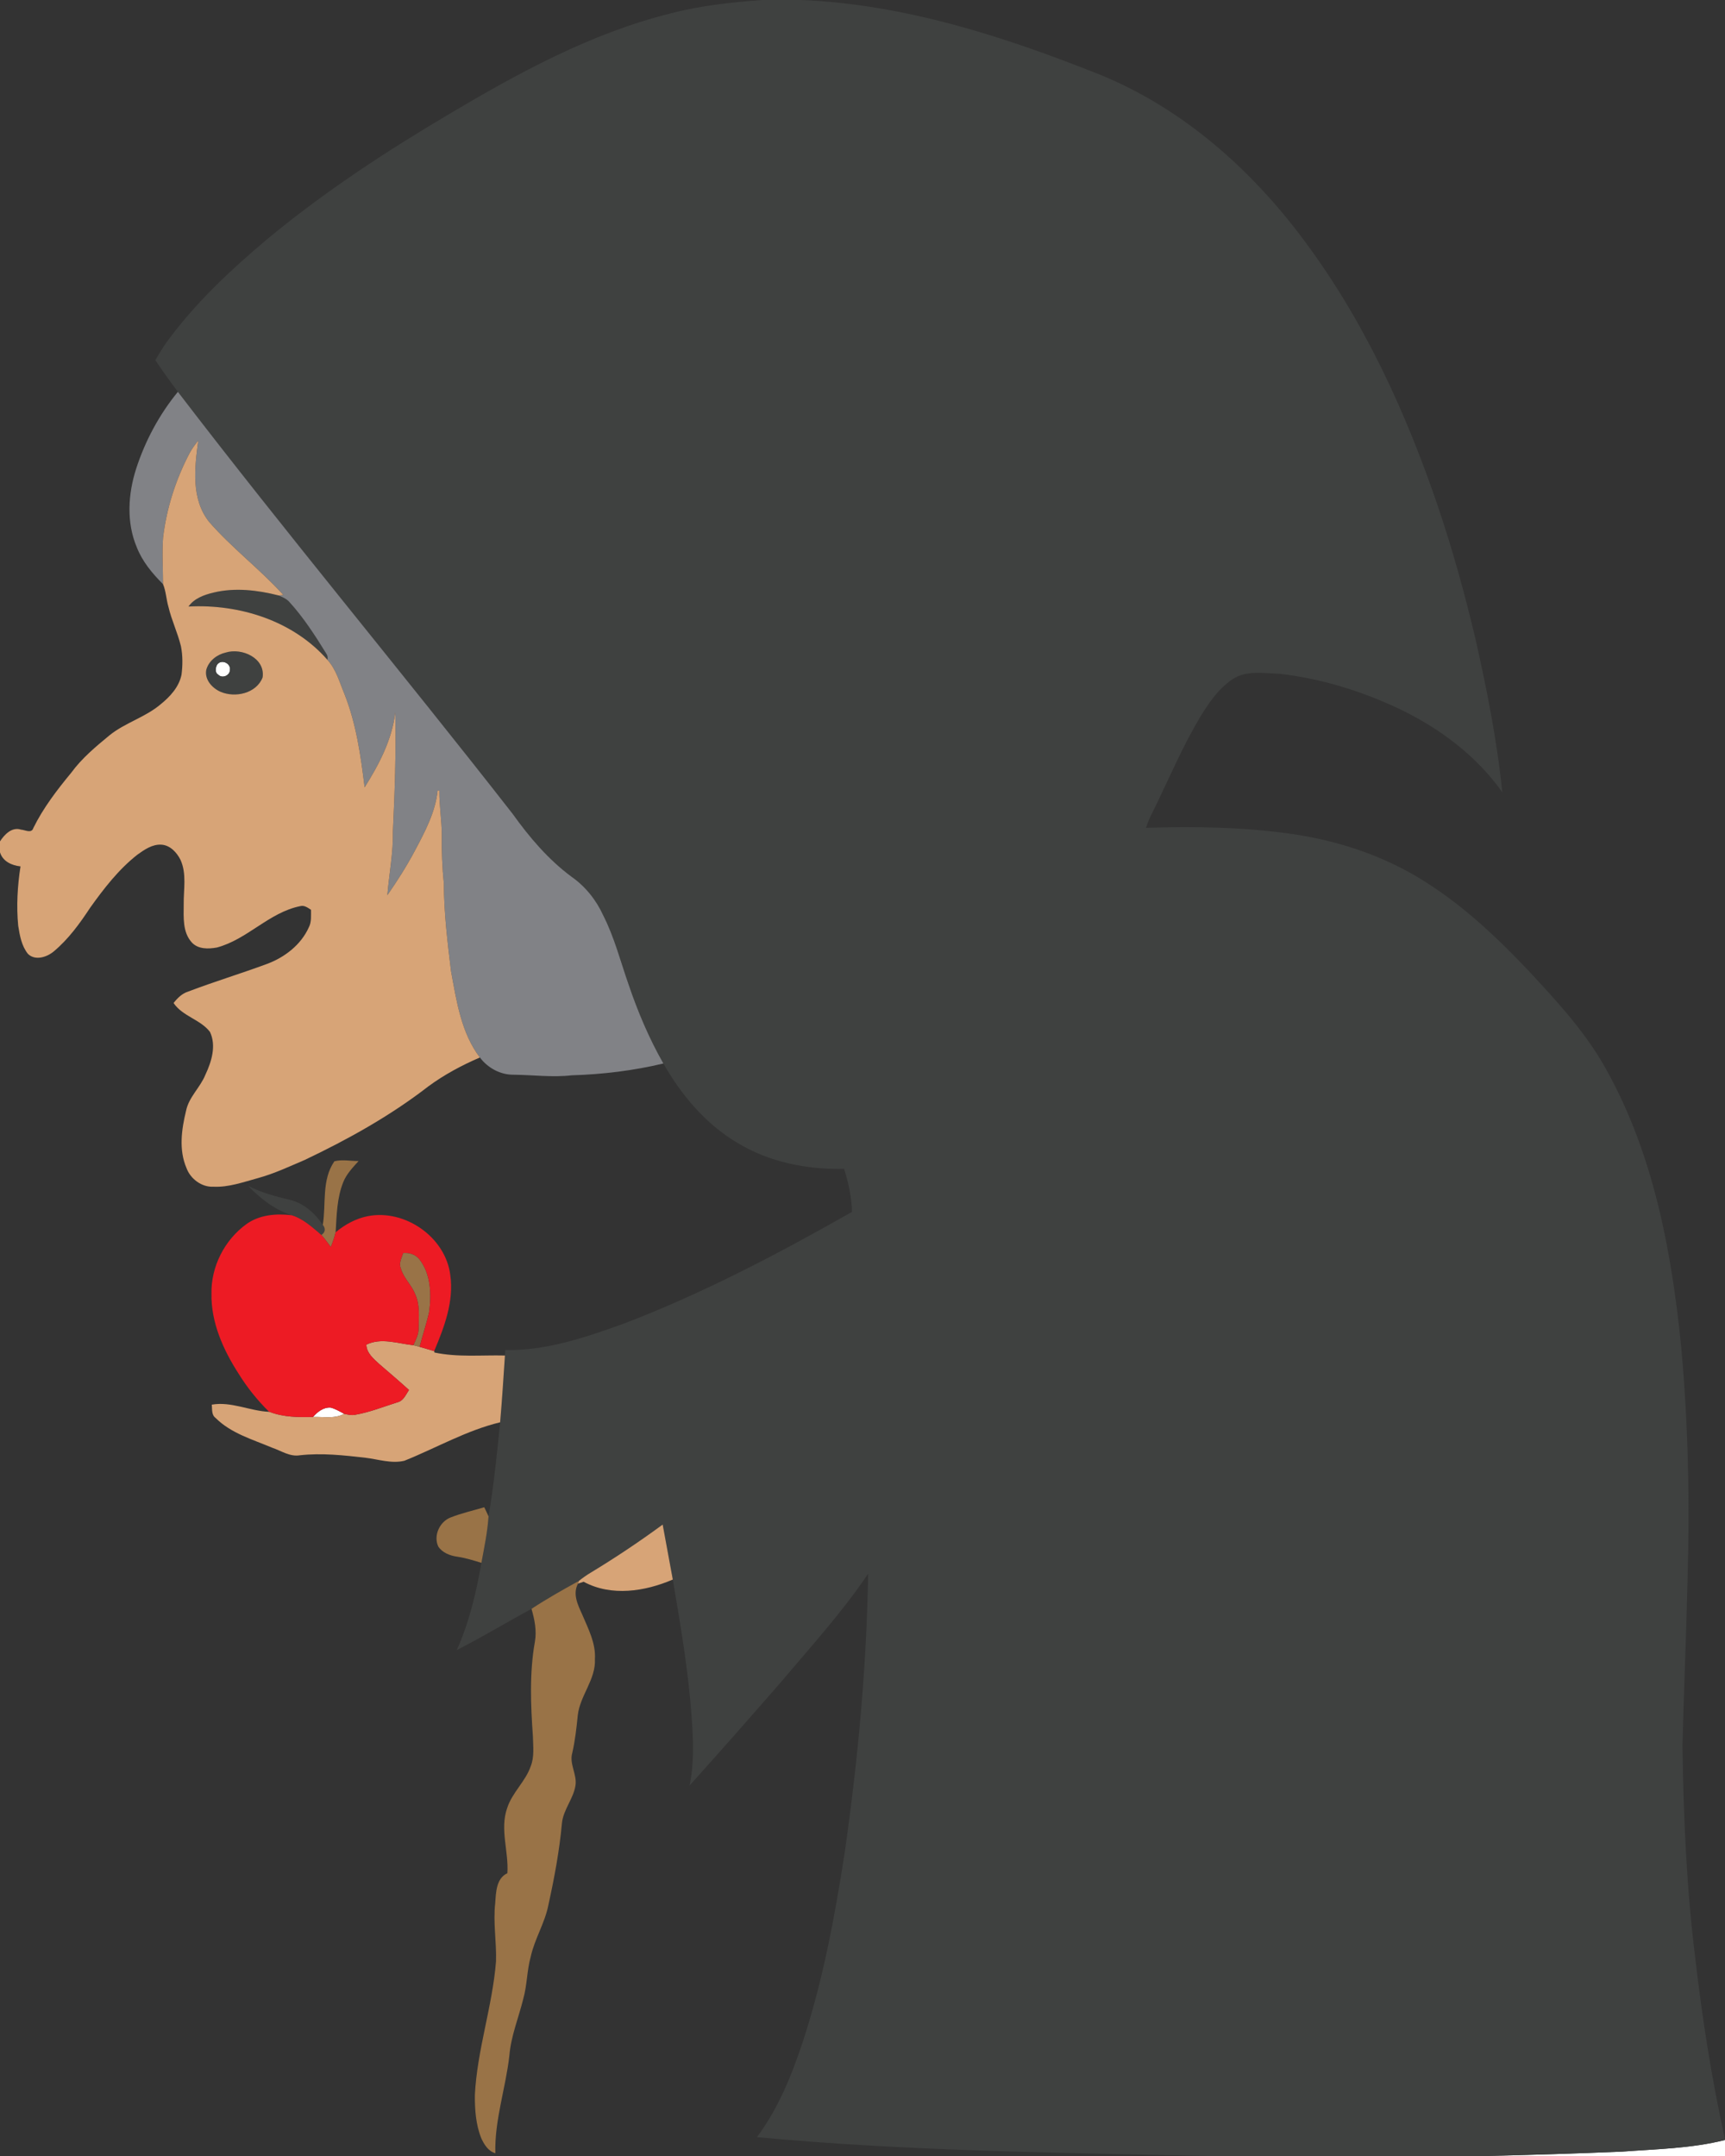 <?xml version="1.0" encoding="UTF-8" ?>
<!DOCTYPE svg PUBLIC "-//W3C//DTD SVG 1.1//EN" "http://www.w3.org/Graphics/SVG/1.1/DTD/svg11.dtd">
<svg width="736pt" height="920pt" viewBox="0 0 736 920" version="1.1" xmlns="http://www.w3.org/2000/svg">
<rect x="0" y="0" width="736" height="920" fill="#333333" stroke="none"/>
<g id="#ffffffff">
<path fill="#ffffff" opacity="1.00" d=" M 92.64 283.61 C 94.44 281.08 98.67 283.05 98.09 286.00 C 98.01 288.32 94.76 289.64 93.15 287.92 C 91.59 287.08 91.93 284.89 92.64 283.61 Z" />
<path fill="#ffffff" opacity="1.00" d=" M 133.55 604.64 C 135.45 602.47 138.00 600.44 141.07 600.65 C 143.13 601.19 144.97 602.31 146.84 603.30 C 142.82 605.55 137.96 604.49 133.55 604.64 Z" />
<path fill="#ffffff" opacity="1.00" d=" M 692.06 918.14 C 706.75 917.03 721.65 916.80 736.00 913.17 L 736.00 920.00 L 633.84 920.00 C 653.26 919.54 672.66 918.95 692.06 918.14 Z" />
</g>
<g id="#3f4140ff">
<path fill="#3f4140" opacity="1.00" d=" M 325.30 0.00 L 341.79 0.00 C 385.88 1.81 428.37 15.56 469.06 31.76 C 504.37 46.09 533.85 72.17 556.38 102.55 C 582.07 136.91 600.10 176.39 613.78 216.88 C 619.90 235.05 625.00 253.54 629.43 272.18 C 634.33 293.93 638.73 315.86 640.98 338.06 C 629.80 322.28 613.86 310.46 596.51 302.25 C 580.58 294.76 563.49 289.54 545.99 287.51 C 539.27 287.31 531.72 285.87 525.80 289.90 C 519.82 293.89 515.73 299.98 512.05 306.01 C 504.91 317.90 499.46 330.68 493.45 343.14 C 491.89 346.48 489.98 349.68 488.98 353.26 C 510.05 352.56 531.25 352.94 552.13 356.00 C 572.00 359.00 591.47 365.59 608.43 376.50 C 624.90 386.92 639.13 400.44 652.48 414.54 C 664.58 427.62 676.84 440.84 685.44 456.58 C 705.56 492.72 713.27 534.18 717.32 574.90 C 720.34 607.86 720.99 641.02 720.02 674.10 C 719.48 697.74 718.44 721.37 717.85 745.01 C 718.29 775.37 719.58 805.76 723.35 835.91 C 726.35 861.74 730.36 887.48 736.00 912.87 L 736.00 913.17 C 721.65 916.80 706.75 917.03 692.06 918.14 C 672.66 918.95 653.26 919.54 633.84 920.00 L 515.22 920.00 C 451.10 918.56 386.87 917.95 322.97 911.95 C 332.15 899.62 337.95 885.20 342.71 870.71 C 351.17 844.73 356.19 817.80 360.35 790.86 C 366.03 751.34 369.76 711.48 370.40 671.55 C 359.41 687.88 346.11 702.46 333.46 717.49 C 320.48 732.38 307.45 747.23 294.22 761.90 C 296.20 752.38 295.84 742.61 295.11 732.98 C 293.76 713.17 290.36 693.58 287.06 674.02 C 285.62 666.20 284.17 658.38 282.74 650.56 C 272.82 657.84 262.57 664.70 252.03 671.08 C 250.27 672.12 248.60 673.32 246.99 674.59 C 240.14 678.36 233.32 682.22 226.77 686.51 C 216.11 692.31 205.71 698.60 194.88 704.12 C 200.21 692.31 203.17 679.61 205.40 666.90 C 206.61 660.32 208.01 653.74 208.44 647.06 C 210.70 633.77 212.06 620.34 213.39 606.92 C 214.20 597.43 214.82 587.93 215.44 578.42 C 215.48 577.83 215.55 576.66 215.59 576.08 C 233.00 576.45 249.76 570.69 265.94 564.89 C 299.84 551.96 332.04 535.02 363.54 517.12 C 363.35 510.88 362.01 504.74 360.16 498.79 C 344.32 499.11 328.10 495.92 314.48 487.59 C 301.05 479.60 290.69 467.28 283.04 453.81 C 276.93 443.08 272.10 431.65 268.15 419.96 C 264.71 410.14 262.14 399.97 257.40 390.66 C 254.42 384.08 249.77 378.25 243.84 374.11 C 233.92 366.75 225.88 357.27 218.73 347.28 C 171.60 286.87 122.48 228.04 75.90 167.20 C 72.58 162.77 69.35 158.29 66.27 153.70 C 68.24 150.26 70.35 146.89 72.78 143.74 C 84.60 128.12 99.00 114.65 113.97 102.09 C 138.00 82.12 164.20 64.95 191.04 49.03 C 220.95 31.23 251.99 14.25 285.99 5.75 C 298.84 2.40 312.08 0.96 325.30 0.00 Z" />
<path fill="#3f4140" opacity="1.00" d=" M 91.06 252.87 C 100.24 250.64 109.86 251.79 118.91 254.09 C 120.46 254.81 122.13 255.44 123.32 256.72 C 129.46 263.42 134.39 271.10 139.15 278.81 C 139.75 279.64 139.93 280.55 139.69 281.55 C 125.06 264.85 102.16 257.68 80.42 258.82 C 82.87 255.33 87.08 253.83 91.06 252.87 Z" />
<path fill="#3f4140" opacity="1.00" d=" M 96.32 278.45 C 103.16 276.32 113.26 280.78 112.05 289.07 C 109.40 295.91 100.34 297.90 94.07 295.19 C 90.50 293.61 87.21 289.99 88.01 285.82 C 89.05 282.00 92.56 279.30 96.32 278.45 M 92.64 283.61 C 91.93 284.89 91.59 287.08 93.15 287.92 C 94.76 289.64 98.01 288.32 98.09 286.00 C 98.67 283.05 94.44 281.08 92.64 283.61 Z" />
<path fill="#3f4140" opacity="1.00" d=" M 105.86 506.00 C 111.36 508.90 117.37 510.47 123.37 511.92 C 129.42 513.26 134.35 517.63 137.73 522.66 C 138.96 524.16 138.87 525.87 137.11 526.97 C 133.23 523.69 129.37 520.05 124.38 518.55 C 117.16 516.18 111.05 511.43 105.86 506.00 Z" />
</g>
<g id="#818286ff">
<path fill="#818286" opacity="1.00" d=" M 58.09 200.01 C 61.94 188.11 67.96 176.87 75.90 167.20 C 122.48 228.04 171.60 286.87 218.73 347.28 C 225.88 357.27 233.92 366.75 243.84 374.11 C 249.77 378.25 254.42 384.08 257.40 390.66 C 262.14 399.97 264.71 410.14 268.15 419.96 C 272.10 431.65 276.93 443.08 283.04 453.81 C 270.25 456.87 257.13 458.45 243.99 458.85 C 235.68 459.81 227.35 458.68 219.02 458.60 C 213.40 458.63 208.11 455.68 204.75 451.25 C 196.72 440.65 194.78 427.09 192.43 414.37 C 190.94 402.00 189.42 389.61 189.38 377.14 C 188.67 370.10 188.40 363.04 188.50 355.97 C 188.45 349.75 187.38 343.59 187.46 337.37 C 187.28 337.36 186.91 337.34 186.73 337.33 C 185.77 346.59 181.31 354.92 177.01 363.01 C 173.52 369.59 169.52 375.88 165.27 382.00 C 165.99 372.97 167.81 364.02 167.63 354.93 C 168.44 337.97 169.02 320.99 168.64 304.02 C 167.26 315.67 161.73 326.19 155.57 335.97 C 153.92 322.46 152.00 308.84 146.95 296.11 C 144.87 291.11 143.43 285.64 139.69 281.55 C 139.93 280.55 139.75 279.64 139.15 278.81 C 134.39 271.10 129.46 263.42 123.32 256.72 C 122.13 255.44 120.46 254.81 118.91 254.09 C 119.41 254.04 120.41 253.94 120.91 253.89 C 110.96 242.90 98.99 233.90 89.25 222.73 C 81.42 212.86 83.03 199.60 84.59 188.00 C 83.30 189.61 82.05 191.25 81.05 193.06 C 75.08 204.34 71.09 216.69 69.58 229.37 C 69.07 236.00 69.57 242.64 69.56 249.27 C 64.96 244.70 60.72 239.58 58.34 233.48 C 53.88 222.89 54.63 210.78 58.09 200.01 Z" />
</g>
<g id="#d7a477ff">
<path fill="#d7a477" opacity="1.00" d=" M 84.59 188.00 C 83.03 199.60 81.42 212.86 89.25 222.73 C 98.99 233.90 110.96 242.90 120.91 253.89 C 120.41 253.94 119.41 254.04 118.91 254.09 C 109.86 251.79 100.24 250.64 91.06 252.87 C 87.08 253.83 82.87 255.33 80.42 258.82 C 102.16 257.68 125.06 264.85 139.69 281.55 C 143.43 285.64 144.87 291.11 146.95 296.11 C 152.00 308.84 153.92 322.46 155.57 335.97 C 161.73 326.19 167.26 315.67 168.64 304.02 C 169.02 320.99 168.44 337.97 167.63 354.93 C 167.81 364.02 165.99 372.97 165.27 382.00 C 169.52 375.88 173.52 369.59 177.01 363.01 C 181.31 354.92 185.77 346.59 186.73 337.33 C 186.91 337.34 187.28 337.36 187.46 337.37 C 187.38 343.59 188.45 349.75 188.50 355.97 C 188.40 363.04 188.67 370.10 189.38 377.14 C 189.42 389.61 190.94 402.00 192.43 414.37 C 194.78 427.09 196.72 440.65 204.75 451.25 C 197.01 454.58 189.55 458.58 182.75 463.58 C 166.54 476.14 148.51 486.17 130.03 494.96 C 123.45 497.77 116.93 500.84 110.01 502.73 C 103.80 504.42 97.58 506.70 91.05 506.39 C 86.03 506.65 81.23 503.03 79.55 498.38 C 76.24 490.67 77.45 481.93 79.38 474.02 C 80.56 468.13 85.44 464.07 87.63 458.62 C 90.26 453.04 92.38 446.20 89.58 440.32 C 85.47 434.98 77.93 433.71 74.06 428.01 C 75.70 425.91 77.63 423.97 80.23 423.14 C 91.32 418.91 102.69 415.48 113.82 411.36 C 121.40 408.56 128.41 403.21 131.77 395.70 C 132.99 393.39 132.64 390.72 132.69 388.22 C 131.28 387.32 129.78 386.15 127.99 386.69 C 114.73 389.41 105.52 400.87 92.54 404.32 C 88.91 404.97 84.59 405.11 81.85 402.18 C 77.85 397.79 78.36 391.45 78.38 385.95 C 78.29 379.60 79.74 372.88 77.00 366.88 C 75.42 363.75 72.63 360.71 68.93 360.44 C 65.05 360.17 61.67 362.52 58.67 364.67 C 50.64 370.95 44.36 379.10 38.47 387.34 C 34.03 394.09 29.20 400.75 22.96 405.97 C 20.02 408.44 15.04 410.07 11.94 407.06 C 9.22 403.69 8.43 399.22 7.77 395.05 C 6.96 386.60 7.45 378.07 8.75 369.70 C 5.00 369.30 1.17 367.58 0.00 363.69 L 0.00 359.03 C 1.92 356.06 5.11 352.74 9.00 354.03 C 10.73 354.13 13.47 355.81 14.23 353.32 C 18.46 344.73 24.33 337.08 30.40 329.73 C 34.92 323.54 40.84 318.62 46.71 313.78 C 53.38 308.38 61.99 306.10 68.55 300.52 C 72.59 297.26 76.40 293.13 77.45 287.88 C 77.96 283.88 77.99 279.77 77.21 275.80 C 75.82 270.05 73.21 264.68 71.86 258.92 C 70.93 255.74 70.84 252.34 69.56 249.27 C 69.57 242.64 69.07 236.00 69.58 229.37 C 71.09 216.69 75.08 204.34 81.05 193.06 C 82.05 191.25 83.30 189.61 84.59 188.00 M 96.32 278.45 C 92.56 279.30 89.05 282.00 88.01 285.82 C 87.21 289.99 90.50 293.61 94.07 295.19 C 100.34 297.90 109.40 295.91 112.05 289.07 C 113.26 280.78 103.16 276.32 96.32 278.45 Z" />
<path fill="#d7a477" opacity="1.00" d=" M 156.30 573.80 C 162.61 570.65 169.78 573.35 176.36 574.02 C 177.26 574.21 178.15 574.44 179.04 574.71 C 181.10 575.33 183.18 575.91 185.25 576.54 L 185.37 577.14 C 195.26 579.24 205.41 578.18 215.44 578.42 C 214.82 587.93 214.20 597.43 213.39 606.92 C 199.05 610.36 186.14 617.88 172.53 623.33 C 167.04 624.65 161.46 622.71 156.00 622.06 C 146.70 620.99 137.29 619.94 127.93 620.99 C 123.68 621.70 119.95 619.06 116.09 617.75 C 107.75 614.23 98.54 611.63 91.97 605.05 C 90.16 603.71 90.59 601.34 90.36 599.39 C 98.64 597.93 106.60 602.11 114.84 602.45 L 115.08 602.49 C 120.94 604.76 127.35 604.78 133.55 604.64 C 137.96 604.49 142.82 605.55 146.84 603.30 C 148.35 603.63 149.91 604.03 151.47 603.72 C 157.70 602.66 163.59 600.27 169.60 598.38 C 172.16 597.77 173.17 595.09 174.49 593.12 C 170.36 589.36 166.10 585.75 161.88 582.11 C 159.42 579.83 156.44 577.45 156.30 573.80 Z" />
<path fill="#d7a477" opacity="1.00" d=" M 252.03 671.08 C 262.57 664.70 272.82 657.84 282.74 650.56 C 284.17 658.38 285.62 666.20 287.06 674.02 C 275.16 679.12 260.88 681.36 249.01 674.96 C 248.41 675.16 247.21 675.56 246.61 675.76 L 246.99 674.59 C 248.60 673.32 250.27 672.12 252.03 671.08 Z" />
</g>
<g id="#997347ff">
<path fill="#997347" opacity="1.00" d=" M 142.67 495.54 C 146.00 494.67 149.57 495.47 153.00 495.42 C 150.54 498.19 147.86 500.91 146.47 504.41 C 143.73 511.19 143.64 518.63 143.21 525.82 C 142.68 527.96 141.98 530.06 141.14 532.10 C 139.84 530.35 138.57 528.59 137.11 526.97 C 138.87 525.87 138.96 524.16 137.73 522.66 C 139.19 513.70 137.15 503.54 142.67 495.54 Z" />
<path fill="#997347" opacity="1.00" d=" M 171.98 534.69 C 174.55 534.43 177.12 535.22 178.84 537.22 C 183.81 543.48 184.08 551.93 183.16 559.53 C 182.06 564.66 180.33 569.62 179.04 574.71 C 178.15 574.44 177.26 574.21 176.36 574.02 C 177.36 571.76 178.61 569.51 178.60 566.98 C 178.64 562.02 179.28 556.77 177.09 552.14 C 175.54 548.21 172.12 545.31 170.99 541.18 C 170.05 538.98 171.42 536.79 171.98 534.69 Z" />
<path fill="#997347" opacity="1.00" d=" M 192.35 647.49 C 196.98 645.68 201.85 644.58 206.62 643.17 C 207.22 644.46 207.87 645.74 208.44 647.06 C 208.01 653.74 206.61 660.32 205.40 666.90 C 202.01 665.83 198.61 664.80 195.10 664.27 C 192.03 663.84 188.79 662.62 187.00 659.94 C 184.82 655.27 187.59 649.27 192.35 647.49 Z" />
<path fill="#997347" opacity="1.00" d=" M 226.77 686.51 C 233.32 682.22 240.14 678.36 246.99 674.59 L 246.61 675.76 C 244.25 680.20 246.53 684.79 248.40 688.92 C 250.96 695.00 254.25 701.15 253.83 707.97 C 254.25 716.67 247.49 723.47 246.52 731.91 C 245.98 737.30 245.38 742.70 244.17 748.00 C 242.80 752.76 246.32 757.21 245.52 761.99 C 244.61 767.65 240.33 772.20 239.76 777.98 C 238.70 789.75 236.50 801.40 233.97 812.94 C 232.47 820.60 228.12 827.32 226.45 834.93 C 224.80 840.83 224.92 847.06 223.26 852.95 C 221.28 860.99 218.03 868.75 217.34 877.06 C 215.79 891.04 210.96 904.66 211.35 918.82 C 208.36 917.97 206.64 915.20 205.40 912.56 C 203.00 906.70 202.57 900.22 202.61 893.96 C 203.58 874.68 210.10 856.20 211.63 836.99 C 211.90 828.65 210.34 820.33 211.30 812.00 C 211.62 807.50 211.72 801.52 216.48 799.33 C 217.11 790.08 213.19 780.61 216.39 771.54 C 218.51 764.88 224.24 760.21 226.47 753.61 C 228.04 749.62 227.46 745.25 227.38 741.07 C 226.44 727.60 225.85 713.94 228.22 700.57 C 229.06 695.83 228.09 691.06 226.77 686.51 Z" />
</g>
<g id="#ed1b24ff">
<path fill="#ed1b24" opacity="1.00" d=" M 105.11 522.37 C 110.63 518.37 117.79 517.76 124.38 518.55 C 129.37 520.05 133.23 523.69 137.11 526.97 C 138.57 528.59 139.84 530.35 141.14 532.10 C 141.98 530.06 142.68 527.96 143.21 525.82 C 147.18 522.52 151.87 519.94 156.98 518.95 C 172.78 515.89 190.05 527.87 192.11 543.98 C 193.74 555.32 189.56 566.29 185.25 576.54 C 183.18 575.91 181.10 575.33 179.04 574.71 C 180.33 569.62 182.06 564.66 183.16 559.53 C 184.08 551.93 183.81 543.48 178.84 537.22 C 177.12 535.22 174.55 534.43 171.98 534.69 C 171.42 536.79 170.05 538.98 170.99 541.18 C 172.12 545.31 175.54 548.21 177.09 552.14 C 179.28 556.77 178.64 562.02 178.60 566.98 C 178.61 569.51 177.36 571.76 176.36 574.02 C 169.78 573.35 162.61 570.65 156.30 573.80 C 156.44 577.45 159.42 579.83 161.88 582.11 C 166.10 585.75 170.36 589.36 174.49 593.12 C 173.17 595.09 172.16 597.77 169.60 598.38 C 163.59 600.27 157.70 602.66 151.47 603.72 C 149.91 604.03 148.35 603.63 146.84 603.30 C 144.97 602.31 143.13 601.19 141.07 600.65 C 138.00 600.44 135.45 602.47 133.55 604.64 C 127.35 604.78 120.94 604.76 115.08 602.49 L 114.84 602.45 C 109.84 597.57 105.45 592.06 101.77 586.13 C 95.24 575.97 89.99 564.29 90.23 551.99 C 90.00 540.50 95.82 529.09 105.11 522.37 Z" />
</g>
</svg>
